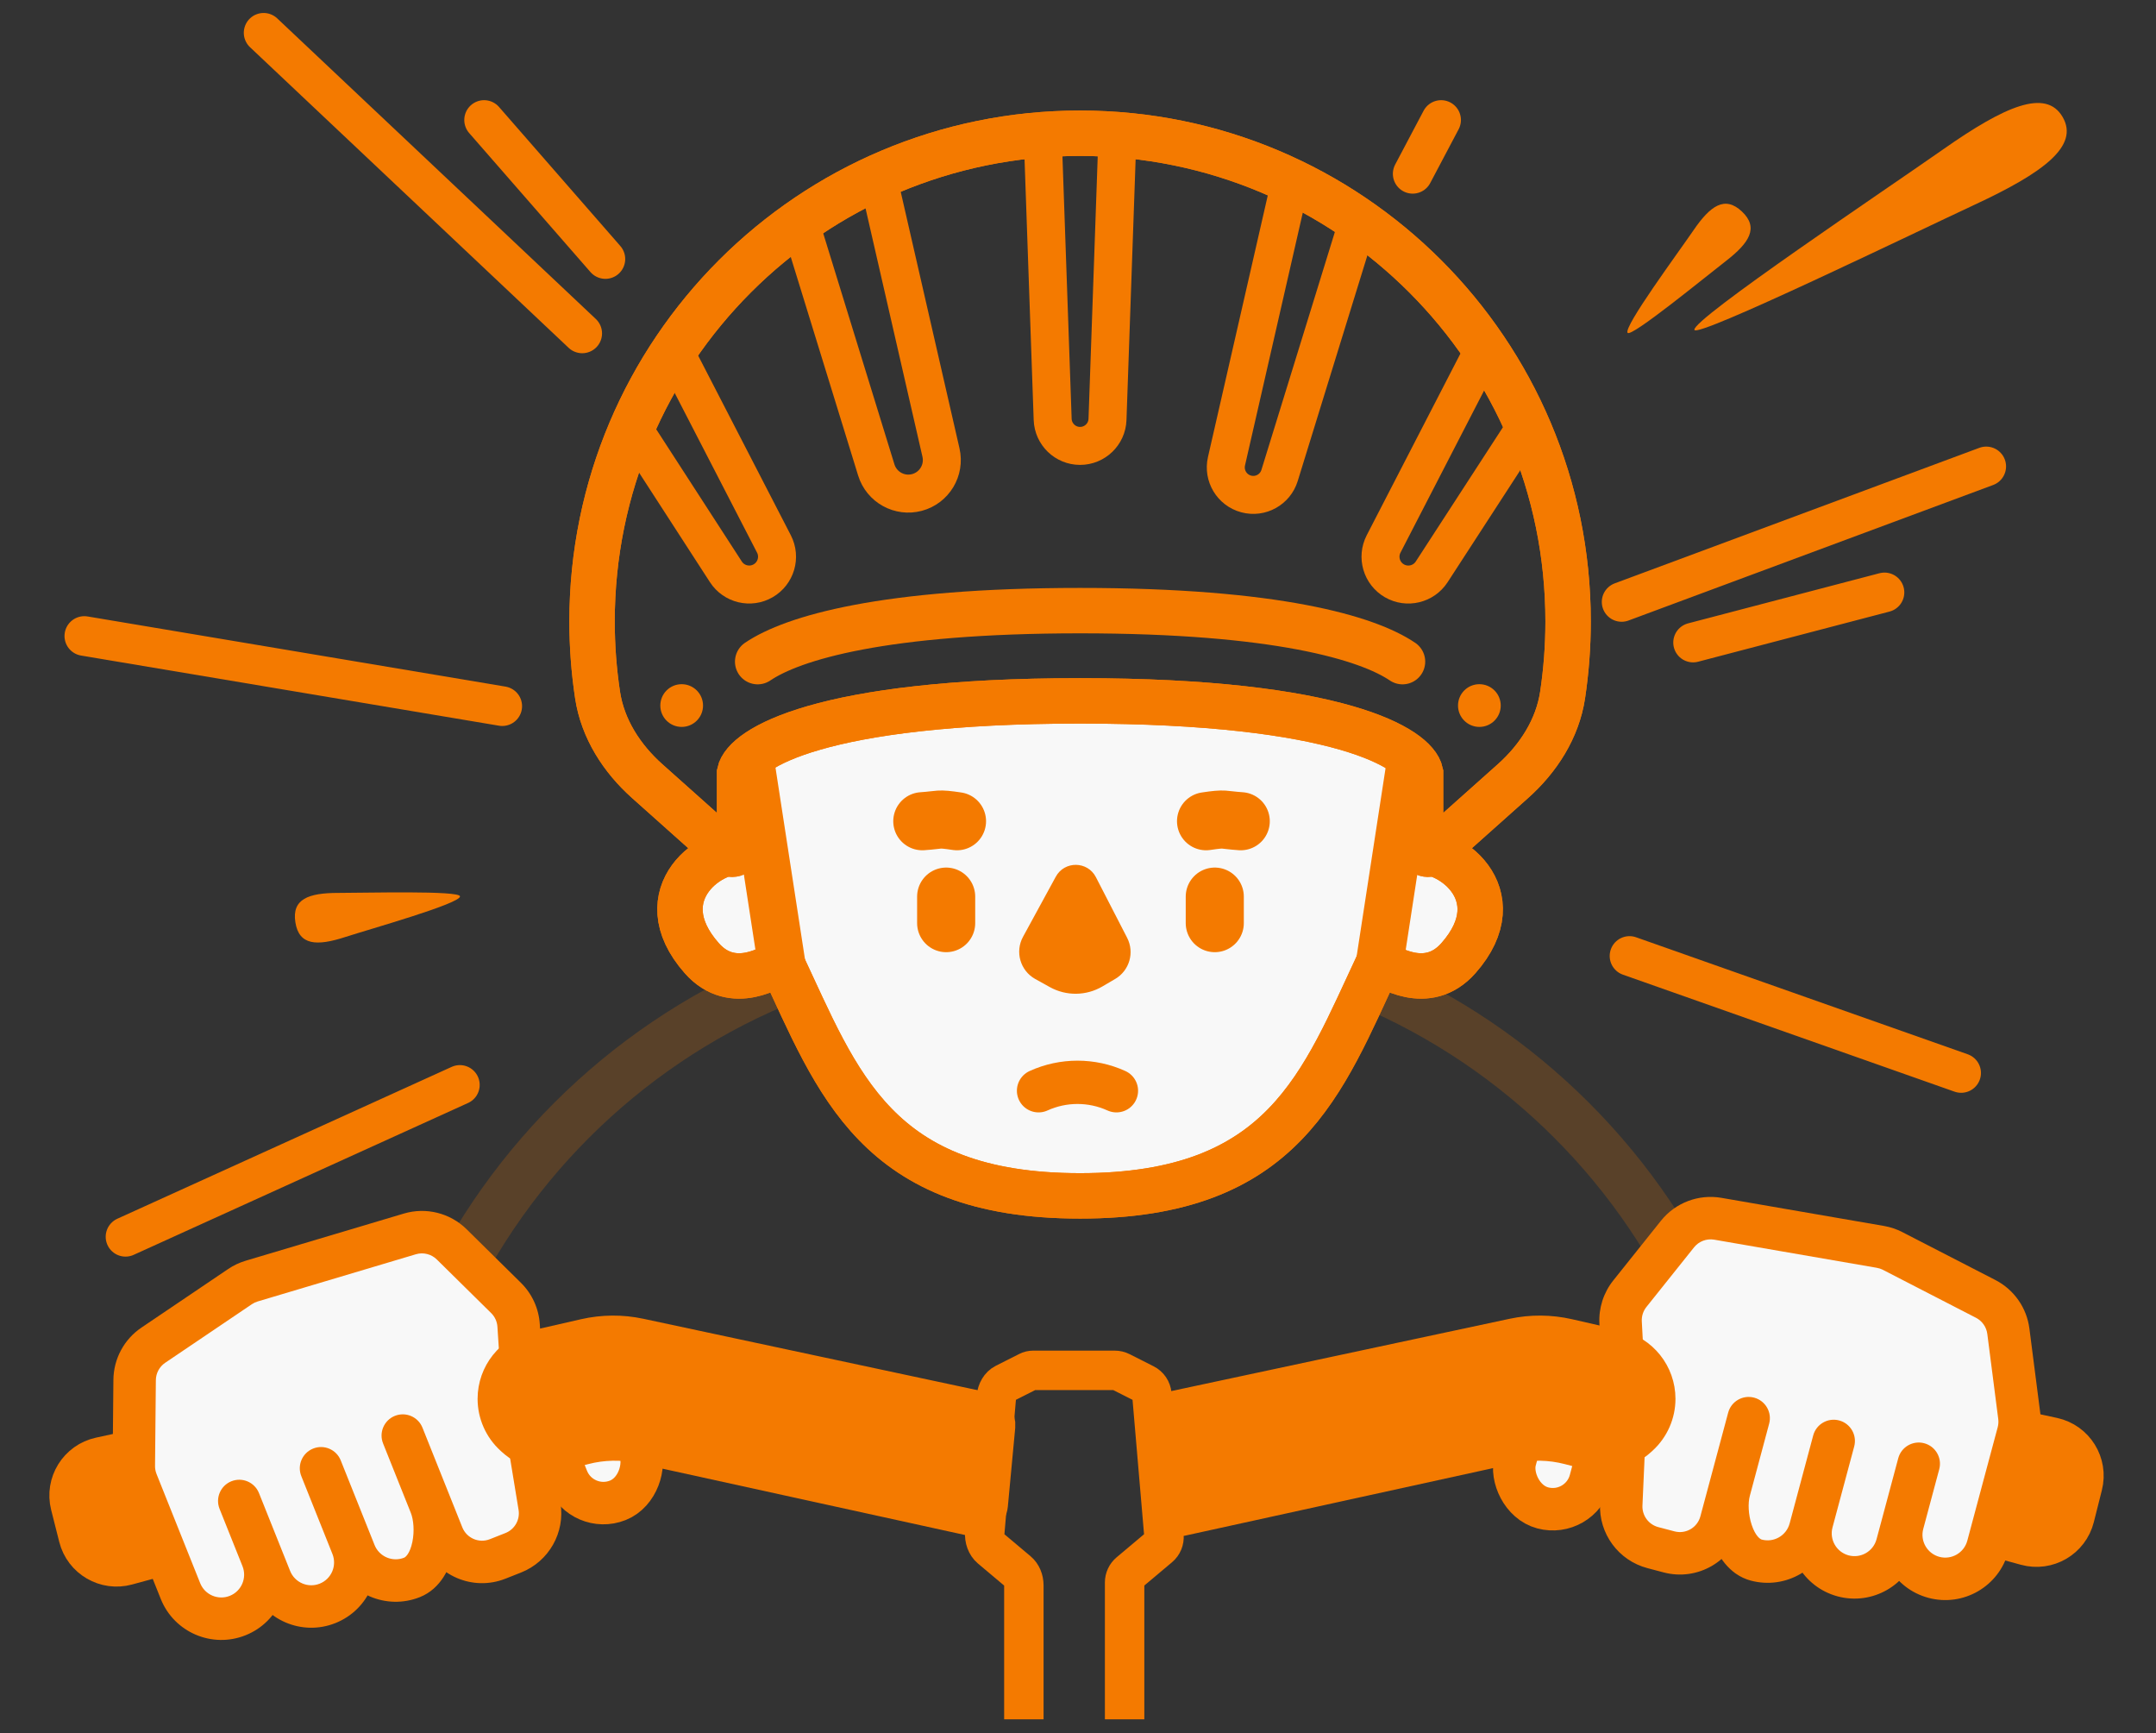 <?xml version="1.0" encoding="UTF-8" standalone="no"?>
<svg
   width="107"
   height="86"
   viewBox="0 0 107 86"
   fill="none"
   version="1.1"
   id="svg31">
  <rect x="0" y="0" width="107" height="86" fill="#333333" stroke="none"/>
  <g
     clip-path="url(#clip0_16_6453)"
     id="g31">
    <path
       opacity="0.2"
       d="M87.306 78.055V78.055C87.306 60.505 73.079 46.278 55.53 46.278H50.838C33.288 46.278 19.061 60.505 19.061 78.055V78.055"
       stroke="#AA5939"
       stroke-width="2.448"
       id="path1"
       style="stroke:#f47a00;stroke-opacity:1" />
    <path
       d="M101.883 71.309L98.773 70.635C98.423 70.559 98.077 70.78 97.999 71.13L97.11 75.107C97.034 75.447 97.238 75.787 97.574 75.879L100.551 76.694C101.608 76.984 102.696 76.349 102.965 75.286L103.365 73.7C103.636 72.627 102.964 71.543 101.883 71.309Z"
       fill="#AA5939"
       stroke="#AA5939"
       stroke-width="1.957"
       id="path2"
       style="stroke:#f47a00;stroke-opacity:1;fill:#f47a00;fill-opacity:1" />
    <path
       d="M82.834 76.999L82.028 76.787C81.07 76.534 80.417 75.647 80.461 74.657L80.666 70.035L80.429 65.618C80.401 65.102 80.564 64.594 80.886 64.191L83.25 61.231C83.729 60.631 84.498 60.34 85.255 60.47L93.325 61.866C93.535 61.903 93.74 61.971 93.93 62.069L98.547 64.446C99.163 64.763 99.584 65.363 99.672 66.05L100.216 70.273C100.251 70.545 100.232 70.822 100.161 71.087L99.446 73.757L98.653 76.717C98.34 77.882 97.142 78.574 95.977 78.262C94.811 77.95 94.12 76.752 94.432 75.586L94.148 76.644C93.836 77.809 92.638 78.501 91.473 78.189C90.307 77.877 89.616 76.679 89.928 75.513L89.835 75.861C89.523 77.026 88.325 77.718 87.159 77.405C85.994 77.093 85.511 75.115 85.823 73.949L85.406 75.508C85.106 76.629 83.956 77.295 82.834 76.999Z"
       fill="#F8F8F8"
       id="path3" />
    <path
       d="M82.028 76.787L81.76 77.805L82.028 76.787ZM82.834 76.999L82.566 78.018L82.834 76.999ZM85.767 70.092C85.917 69.53 86.495 69.196 87.057 69.347C87.618 69.498 87.952 70.075 87.801 70.637L85.767 70.092ZM80.886 64.191L81.709 64.848L80.886 64.191ZM83.25 61.231L82.427 60.574L82.427 60.574L83.25 61.231ZM99.672 66.05L100.717 65.916L99.672 66.05ZM100.216 70.273L99.171 70.407L99.171 70.407L100.216 70.273ZM89.987 71.222C90.138 70.661 90.715 70.327 91.277 70.478C91.839 70.628 92.172 71.206 92.022 71.768L89.987 71.222ZM94.208 72.353C94.358 71.792 94.936 71.458 95.498 71.609C96.06 71.759 96.393 72.337 96.242 72.899L94.208 72.353ZM99.446 73.757L98.428 73.484L98.428 73.484L99.446 73.757ZM100.161 71.087L101.178 71.359L101.178 71.359L100.161 71.087ZM85.255 60.47L85.075 61.508L85.255 60.47ZM93.325 61.866L93.504 60.828L93.325 61.866ZM93.93 62.069L93.448 63.005L93.448 63.005L93.93 62.069ZM98.547 64.446L99.029 63.51L99.029 63.51L98.547 64.446ZM80.429 65.618L79.377 65.674L79.377 65.674L80.429 65.618ZM80.666 70.035L81.718 69.978L81.721 70.03L81.718 70.082L80.666 70.035ZM80.461 74.657L79.409 74.61L79.409 74.61L80.461 74.657ZM82.297 75.769L83.103 75.981L82.566 78.018L81.76 77.805L82.297 75.769ZM84.388 75.235L84.806 73.677L86.841 74.222L86.423 75.781L84.388 75.235ZM84.806 73.677L85.767 70.092L87.801 70.637L86.841 74.222L84.806 73.677ZM80.064 63.533L82.427 60.574L84.073 61.889L81.709 64.848L80.064 63.533ZM100.717 65.916L101.26 70.138L99.171 70.407L98.628 66.184L100.717 65.916ZM88.818 75.588L88.911 75.241L90.945 75.786L90.852 76.133L88.818 75.588ZM88.911 75.241L89.987 71.222L92.022 71.768L90.945 75.786L88.911 75.241ZM87.432 76.388C88.035 76.55 88.656 76.192 88.818 75.588L90.852 76.133C90.389 77.86 88.614 78.885 86.887 78.423L87.432 76.388ZM86.841 74.222C86.747 74.572 86.762 75.144 86.936 75.663C87.122 76.22 87.361 76.369 87.432 76.388L86.887 78.423C85.792 78.129 85.207 77.133 84.938 76.332C84.657 75.492 84.588 74.493 84.806 73.677L86.841 74.222ZM93.131 76.371L93.415 75.314L95.449 75.859L95.166 76.917L93.131 76.371ZM93.415 75.314L94.208 72.353L96.242 72.899L95.449 75.859L93.415 75.314ZM91.745 77.172C92.349 77.333 92.969 76.975 93.131 76.371L95.166 76.917C94.703 78.644 92.927 79.669 91.2 79.206L91.745 77.172ZM90.945 75.786C90.784 76.389 91.142 77.01 91.745 77.172L91.2 79.206C89.473 78.743 88.448 76.968 88.911 75.241L90.945 75.786ZM96.249 77.245C96.853 77.406 97.474 77.048 97.635 76.445L99.67 76.99C99.207 78.717 97.431 79.742 95.704 79.279L96.249 77.245ZM95.449 75.859C95.287 76.462 95.646 77.083 96.249 77.245L95.704 79.279C93.977 78.816 92.952 77.041 93.415 75.314L95.449 75.859ZM97.635 76.445L98.428 73.484L100.463 74.029L99.67 76.99L97.635 76.445ZM101.178 71.359L100.463 74.029L98.428 73.484L99.144 70.814L101.178 71.359ZM85.434 59.433L93.504 60.828L93.145 62.904L85.075 61.508L85.434 59.433ZM94.412 61.133L99.029 63.51L98.065 65.383L93.448 63.005L94.412 61.133ZM81.481 65.561L81.718 69.978L79.615 70.091L79.377 65.674L81.481 65.561ZM81.718 70.082L81.513 74.704L79.409 74.61L79.614 69.988L81.718 70.082ZM93.504 60.828C93.82 60.883 94.127 60.986 94.412 61.133L93.448 63.005C93.353 62.956 93.251 62.922 93.145 62.904L93.504 60.828ZM101.26 70.138C101.313 70.547 101.285 70.962 101.178 71.359L99.144 70.814C99.179 70.682 99.189 70.543 99.171 70.407L101.26 70.138ZM98.628 66.184C98.583 65.841 98.373 65.541 98.065 65.383L99.029 63.51C99.953 63.986 100.584 64.885 100.717 65.916L98.628 66.184ZM82.427 60.574C83.146 59.674 84.299 59.236 85.434 59.433L85.075 61.508C84.697 61.443 84.312 61.589 84.073 61.889L82.427 60.574ZM83.103 75.981C83.664 76.129 84.238 75.796 84.388 75.235L86.423 75.781C85.973 77.461 84.248 78.462 82.566 78.018L83.103 75.981ZM81.76 77.805C80.322 77.426 79.343 76.096 79.409 74.61L81.513 74.704C81.492 75.199 81.818 75.642 82.297 75.769L81.76 77.805ZM81.709 64.848C81.548 65.05 81.467 65.304 81.481 65.561L79.377 65.674C79.336 64.901 79.58 64.139 80.064 63.533L81.709 64.848Z"
       fill="#AA5939"
       id="path4"
       style="fill:#f47a00;fill-opacity:1" />
    <rect
       x="76.127"
       y="68.982"
       width="3.862"
       height="5.522"
       rx="1.931"
       transform="rotate(15 76.127 68.982)"
       fill="#F8F8F8"
       stroke="#AA5939"
       stroke-width="2.106"
       id="rect4"
       style="stroke:#f47a00;stroke-opacity:1" />
    <path
       d="M4.971 72.287L8.08 71.613C8.43 71.537 8.776 71.758 8.855 72.108L9.744 76.086C9.82 76.425 9.615 76.765 9.28 76.857L6.303 77.672C5.246 77.962 4.157 77.327 3.889 76.265L3.488 74.679C3.217 73.606 3.889 72.522 4.971 72.287Z"
       fill="#AA5939"
       stroke="#AA5939"
       stroke-width="1.957"
       id="path5"
       style="stroke:#f47a00;stroke-opacity:1;fill:#f47a00;fill-opacity:1" />
    <path
       d="M24.697 77.35L25.471 77.043C26.393 76.679 26.936 75.721 26.776 74.743L26.025 70.177L25.738 65.763C25.705 65.248 25.483 64.763 25.115 64.4L22.418 61.741C21.871 61.202 21.074 61.003 20.337 61.223L12.489 63.564C12.284 63.625 12.09 63.717 11.912 63.837L7.609 66.743C7.035 67.131 6.688 67.776 6.681 68.469L6.641 72.726C6.639 73.001 6.69 73.273 6.792 73.528L7.818 76.095L8.956 78.941C9.404 80.061 10.675 80.606 11.796 80.158C12.916 79.71 13.461 78.439 13.013 77.318L13.42 78.335C13.868 79.455 15.139 80.001 16.259 79.552C17.38 79.105 17.925 77.833 17.477 76.713L17.61 77.047C18.058 78.167 19.33 78.712 20.45 78.264C21.57 77.816 21.815 75.795 21.367 74.674L21.966 76.173C22.397 77.25 23.618 77.776 24.697 77.35Z"
       fill="#F8F8F8"
       id="path6" />
    <path
       d="M25.471 77.043L25.859 78.023L25.471 77.043ZM24.697 77.35L25.084 78.329L24.697 77.35ZM20.967 70.837C20.751 70.297 20.138 70.034 19.598 70.25C19.058 70.466 18.796 71.079 19.012 71.619L20.967 70.837ZM25.115 64.4L25.855 63.65L25.855 63.65L25.115 64.4ZM22.418 61.741L21.679 62.491L21.679 62.491L22.418 61.741ZM6.681 68.469L7.735 68.479L7.735 68.479L6.681 68.469ZM6.641 72.726L5.588 72.716L5.588 72.716L6.641 72.726ZM16.91 72.459C16.694 71.919 16.081 71.656 15.541 71.873C15.001 72.088 14.738 72.701 14.954 73.241L16.91 72.459ZM12.853 74.082C12.637 73.542 12.024 73.279 11.484 73.495C10.944 73.711 10.681 74.324 10.897 74.864L12.853 74.082ZM7.818 76.095L8.796 75.704L8.796 75.704L7.818 76.095ZM6.792 73.528L5.814 73.919L5.814 73.919L6.792 73.528ZM20.337 61.223L20.639 62.232L20.337 61.223ZM12.489 63.564L12.188 62.554L12.489 63.564ZM11.912 63.837L12.502 64.709L12.502 64.709L11.912 63.837ZM7.609 66.743L8.198 67.616L7.609 66.743ZM25.738 65.763L26.789 65.695L26.789 65.695L25.738 65.763ZM26.025 70.177L24.974 70.246L24.978 70.297L24.986 70.348L26.025 70.177ZM26.776 74.743L25.736 74.913L25.736 74.913L26.776 74.743ZM25.084 76.064L24.309 76.37L25.084 78.329L25.859 78.023L25.084 76.064ZM22.944 75.782L22.345 74.283L20.39 75.065L20.989 76.564L22.944 75.782ZM22.345 74.283L20.967 70.837L19.012 71.619L20.39 75.065L22.345 74.283ZM25.855 63.65L23.158 60.991L21.679 62.491L24.376 65.15L25.855 63.65ZM5.628 68.459L5.588 72.716L7.694 72.736L7.735 68.479L5.628 68.459ZM18.588 76.656L18.455 76.322L16.499 77.104L16.632 77.438L18.588 76.656ZM18.455 76.322L16.91 72.459L14.954 73.241L16.499 77.104L18.455 76.322ZM20.059 77.286C19.479 77.518 18.82 77.236 18.588 76.656L16.632 77.438C17.296 79.098 19.18 79.906 20.841 79.242L20.059 77.286ZM20.39 75.065C20.524 75.402 20.576 75.972 20.465 76.508C20.346 77.082 20.127 77.259 20.059 77.286L20.841 79.242C21.893 78.821 22.357 77.763 22.528 76.935C22.708 76.068 22.659 75.068 22.345 74.283L20.39 75.065ZM14.398 77.944L13.991 76.927L12.035 77.709L12.442 78.726L14.398 77.944ZM13.991 76.927L12.853 74.082L10.897 74.864L12.035 77.709L13.991 76.927ZM15.868 78.575C15.288 78.807 14.63 78.524 14.398 77.944L12.442 78.726C13.106 80.386 14.99 81.194 16.65 80.53L15.868 78.575ZM16.499 77.104C16.731 77.684 16.448 78.343 15.868 78.575L16.65 80.53C18.311 79.867 19.119 77.982 18.455 76.322L16.499 77.104ZM11.405 79.18C10.824 79.412 10.166 79.13 9.934 78.549L7.978 79.332C8.642 80.992 10.526 81.8 12.187 81.136L11.405 79.18ZM12.035 77.709C12.267 78.29 11.985 78.948 11.405 79.18L12.187 81.136C13.847 80.472 14.655 78.588 13.991 76.927L12.035 77.709ZM9.934 78.549L8.796 75.704L6.84 76.486L7.978 79.332L9.934 78.549ZM5.814 73.919L6.84 76.486L8.796 75.704L7.77 73.137L5.814 73.919ZM20.037 60.214L12.188 62.554L12.79 64.573L20.639 62.232L20.037 60.214ZM11.323 62.964L7.019 65.871L8.198 67.616L12.502 64.709L11.323 62.964ZM24.687 65.832L24.974 70.246L27.076 70.109L26.789 65.695L24.687 65.832ZM24.986 70.348L25.736 74.913L27.815 74.572L27.065 70.007L24.986 70.348ZM12.188 62.554C11.881 62.646 11.589 62.784 11.323 62.964L12.502 64.709C12.591 64.649 12.688 64.603 12.79 64.573L12.188 62.554ZM5.588 72.716C5.584 73.128 5.661 73.537 5.814 73.919L7.77 73.137C7.719 73.01 7.693 72.874 7.694 72.736L5.588 72.716ZM7.735 68.479C7.738 68.133 7.911 67.81 8.198 67.616L7.019 65.871C6.158 66.452 5.638 67.42 5.628 68.459L7.735 68.479ZM23.158 60.991C22.337 60.182 21.141 59.884 20.037 60.214L20.639 62.232C21.007 62.122 21.405 62.222 21.679 62.491L23.158 60.991ZM24.309 76.37C23.77 76.583 23.16 76.32 22.944 75.782L20.989 76.564C21.635 78.179 23.465 78.969 25.084 78.329L24.309 76.37ZM25.859 78.023C27.241 77.476 28.056 76.039 27.815 74.572L25.736 74.913C25.817 75.403 25.545 75.882 25.084 76.064L25.859 78.023ZM24.376 65.15C24.56 65.331 24.671 65.574 24.687 65.832L26.789 65.695C26.739 64.922 26.406 64.194 25.855 63.65L24.376 65.15Z"
       fill="#AA5939"
       id="path7"
       style="fill:#f47a00;fill-opacity:1" />
    <rect
       width="3.862"
       height="5.522"
       rx="1.931"
       transform="matrix(-0.929 0.371 0.371 0.929 30.408 68.594)"
       fill="#DDBDB0"
       stroke="#AA5939"
       stroke-width="2.106"
       id="rect7"
       style="stroke:#f47a00;stroke-opacity:1;fill:#f8f8f8;fill-opacity:1" />
    <path
       d="M70.501 38.342V41.816C70.501 42.056 70.726 42.236 70.966 42.249C72.668 42.338 74.95 44.627 72.379 47.541C70.826 49.301 68.811 47.917 68.436 47.729C65.623 53.737 63.742 59.335 53.603 59.335C43.465 59.335 41.584 53.737 38.771 47.729C38.395 47.917 36.005 49.02 34.452 47.261C31.877 44.342 34.484 42.055 36.24 41.973C36.48 41.962 36.705 41.781 36.705 41.541V38.342C36.956 37.152 40.686 34.774 53.603 34.774C66.521 34.774 70.251 37.152 70.501 38.342Z"
       fill="#F8F8F8"
       id="path8" />
    <path
       d="M37.081 42.289C35.391 41.914 32.012 44.35 34.828 47.541C36.38 49.301 38.395 47.917 38.771 47.729C41.584 53.737 43.465 59.335 53.603 59.335C63.742 59.335 65.623 53.737 68.436 47.729C68.811 47.917 70.826 49.301 72.379 47.541C75.195 44.35 71.815 41.914 70.126 42.289M77.823 30.831C77.823 17.455 66.98 6.611 53.603 6.611C40.227 6.611 29.383 17.455 29.383 30.831C29.383 32.073 29.477 33.294 29.657 34.485C29.91 36.16 30.857 37.629 32.121 38.757L36.08 42.289C36.322 42.505 36.705 42.334 36.705 42.009V38.342C36.956 37.153 40.686 34.774 53.603 34.774C66.521 34.774 70.251 37.153 70.501 38.342V42.009C70.501 42.334 70.885 42.505 71.126 42.289L75.086 38.757C76.35 37.629 77.296 36.16 77.55 34.485C77.73 33.294 77.823 32.073 77.823 30.831Z"
       stroke="#AA5939"
       stroke-width="2.253"
       id="path9"
       style="stroke:#f47a00;stroke-opacity:1" />
    <path
       d="M37.081 42.289C35.391 41.914 32.012 44.35 34.828 47.541C36.38 49.301 38.395 47.917 38.771 47.729C41.584 53.737 43.465 59.335 53.603 59.335C63.742 59.335 65.623 53.737 68.436 47.729C68.811 47.917 70.826 49.301 72.379 47.541C75.195 44.35 71.815 41.914 70.126 42.289M77.823 30.831C77.823 17.455 66.98 6.611 53.603 6.611C40.227 6.611 29.383 17.455 29.383 30.831C29.383 32.073 29.477 33.294 29.657 34.485C29.91 36.16 30.857 37.629 32.121 38.757L36.08 42.289C36.322 42.505 36.705 42.334 36.705 42.009V38.342C36.956 37.153 40.686 34.774 53.603 34.774C66.521 34.774 70.251 37.153 70.501 38.342V42.009C70.501 42.334 70.885 42.505 71.126 42.289L75.086 38.757C76.35 37.629 77.296 36.16 77.55 34.485C77.73 33.294 77.823 32.073 77.823 30.831Z"
       stroke="#AA5939"
       stroke-width="2.253"
       id="path10"
       style="stroke:#f47a00;stroke-opacity:1" />
    <path
       d="M37.602 32.828C39.338 31.652 43.853 30.297 53.603 30.297C63.353 30.297 67.869 31.652 69.605 32.828"
       stroke="#AA5939"
       stroke-width="2.253"
       stroke-linecap="round"
       id="path11"
       style="stroke:#f47a00;stroke-opacity:1" />
    <path
       d="M51.749 6.729L52.243 20.811C52.269 21.543 52.87 22.124 53.603 22.124V22.124C54.336 22.124 54.938 21.543 54.964 20.811L55.458 6.729"
       stroke="#AA5939"
       stroke-width="1.885"
       id="path12"
       style="stroke:#f47a00;stroke-opacity:1" />
    <path
       d="M67.328 11.207L63.503 23.593C63.286 24.294 62.555 24.698 61.846 24.508V24.508C61.137 24.318 60.706 23.602 60.869 22.886L63.998 9.203"
       stroke="#AA5939"
       stroke-width="1.885"
       id="path13"
       style="stroke:#f47a00;stroke-opacity:1" />
    <path
       d="M39.722 11.1L43.489 23.317C43.753 24.172 44.645 24.665 45.509 24.434V24.434C46.373 24.202 46.899 23.328 46.7 22.456L43.609 8.968"
       stroke="#AA5939"
       stroke-width="1.885"
       id="path14"
       style="stroke:#f47a00;stroke-opacity:1" />
    <path
       d="M75.126 66.39L57.957 70.058C57.633 70.128 57.413 70.428 57.444 70.757L57.81 74.663C57.846 75.053 58.216 75.323 58.599 75.239L75.014 71.64C75.969 71.43 76.959 71.45 77.905 71.696L78.796 71.929C79.681 72.16 80.624 71.926 81.299 71.307L81.361 71.25C81.878 70.776 82.173 70.106 82.173 69.404C82.173 68.236 81.365 67.223 80.227 66.963L77.802 66.409C76.922 66.208 76.009 66.201 75.126 66.39Z"
       fill="#AA5939"
       stroke="#AA5939"
       stroke-width="1.957"
       id="path15"
       style="stroke:#f47a00;stroke-opacity:1;fill:#f47a00;fill-opacity:1" />
    <path
       d="M73.773 17.091L68.667 26.988C68.329 27.644 68.565 28.449 69.204 28.818V28.818C69.84 29.185 70.653 28.99 71.053 28.374L75.776 21.099"
       stroke="#AA5939"
       stroke-width="1.885"
       id="path16"
       style="stroke:#f47a00;stroke-opacity:1" />
    <path
       d="M31.548 21.457L36.024 28.372C36.424 28.989 37.236 29.185 37.873 28.817V28.817C38.511 28.449 38.748 27.644 38.41 26.989L33.732 17.922"
       stroke="#AA5939"
       stroke-width="1.885"
       id="path17"
       style="stroke:#f47a00;stroke-opacity:1" />
    <path
       d="M60.288 44.487V45.802"
       stroke="#AA5939"
       stroke-width="2.883"
       stroke-linecap="round"
       id="path18"
       style="stroke:#f47a00;stroke-opacity:1" />
    <path
       d="M46.957 44.487V45.802"
       stroke="#AA5939"
       stroke-width="2.883"
       stroke-linecap="round"
       id="path19"
       style="stroke:#f47a00;stroke-opacity:1" />
    <path
       d="M50.771 46.482L52.398 43.498C52.831 42.705 53.975 42.718 54.389 43.522L55.938 46.529C56.314 47.258 56.055 48.154 55.348 48.57L54.711 48.944C53.908 49.416 52.916 49.428 52.102 48.976L51.377 48.574C50.635 48.161 50.364 47.227 50.771 46.482Z"
       fill="#AA5939"
       id="path20"
       style="fill:#f47a00;fill-opacity:1" />
    <path
       d="M59.855 40.746C60.865 40.596 60.638 40.683 61.577 40.746"
       stroke="#AA5939"
       stroke-width="2.883"
       stroke-linecap="round"
       id="path21"
       style="stroke:#f47a00;stroke-opacity:1" />
    <path
       d="M47.495 40.746C46.485 40.596 46.712 40.683 45.773 40.746"
       stroke="#AA5939"
       stroke-width="2.883"
       stroke-linecap="round"
       id="path22"
       style="stroke:#f47a00;stroke-opacity:1" />
    <path
       d="M55.407 54.119V54.119C54.179 53.561 52.77 53.561 51.542 54.119V54.119"
       stroke="#AA5939"
       stroke-width="2.149"
       stroke-linecap="round"
       id="path23"
       style="stroke:#f47a00;stroke-opacity:1" />
    <path
       d="M31.727 66.39L48.897 70.058C49.22 70.128 49.441 70.428 49.41 70.757L49.044 74.663C49.007 75.053 48.637 75.323 48.255 75.239L31.84 71.64C30.885 71.43 29.894 71.45 28.949 71.696L28.058 71.929C27.172 72.16 26.23 71.926 25.555 71.307L25.493 71.25C24.975 70.776 24.681 70.106 24.681 69.404C24.681 68.236 25.488 67.223 26.627 66.963L29.052 66.409C29.932 66.208 30.845 66.201 31.727 66.39Z"
       fill="#AA5939"
       stroke="#AA5939"
       stroke-width="1.957"
       id="path24"
       style="stroke:#f47a00;stroke-opacity:1;fill:#f47a00;fill-opacity:1" />
    <path
       d="M55.813 85.306V78.517C55.813 78.325 55.898 78.142 56.045 78.018L57.538 76.763C57.7 76.626 57.785 76.419 57.767 76.208L57.166 69.189C57.147 68.964 57.012 68.764 56.81 68.663L55.621 68.062C55.53 68.016 55.429 67.992 55.327 67.992H53.292H51.271C51.187 67.992 51.103 68.012 51.025 68.052L49.86 68.64C49.633 68.755 49.474 69.018 49.448 69.325L48.873 76.042C48.846 76.351 48.958 76.653 49.163 76.826L50.518 77.966C50.702 78.121 50.813 78.381 50.813 78.66V85.306"
       stroke="#AA5939"
       stroke-width="1.957"
       id="path25"
       style="stroke:#f47a00;stroke-opacity:1" />
    <circle
       cx="73.42"
       cy="35.007"
       r="1.06"
       fill="#AA5939"
       id="circle25"
       style="fill:#f47a00;fill-opacity:1" />
    <circle
       cx="33.831"
       cy="35.007"
       r="1.06"
       fill="#AA5939"
       id="circle26"
       style="fill:#f47a00;fill-opacity:1" />
    <path
       d="M71.521 5.954L70.11 8.624M98.575 23.142L80.479 29.866M24.025 5.954L30.045 12.852M13.083 1.627L28.895 16.542M4.185 31.556L24.926 35.037M6.229 61.365L22.823 53.83M93.525 29.393L84.026 31.881M80.871 47.432L97.329 53.237"
       stroke="#AA5939"
       stroke-width="1.967"
       stroke-linecap="round"
       id="path26"
       style="stroke:#f47a00;stroke-opacity:1" />
    <path
       d="M37.249 37.796L38.822 48.016"
       stroke="#AA5939"
       stroke-width="2.358"
       stroke-linecap="round"
       id="path27"
       style="stroke:#f47a00;stroke-opacity:1" />
    <path
       d="M70.006 37.796L68.434 48.016"
       stroke="#AA5939"
       stroke-width="2.358"
       stroke-linecap="round"
       id="path28"
       style="stroke:#f47a00;stroke-opacity:1" />
    <path
       d="M84.046 11.426C83.307 12.509 80.552 16.232 80.777 16.515C80.962 16.748 84.624 13.749 85.661 12.946C86.824 12.045 87.298 11.293 86.448 10.493C85.598 9.693 84.876 10.211 84.046 11.426Z"
       fill="#AA5939"
       id="path29"
       style="fill:#f47a00;fill-opacity:1" />
    <path
       d="M17.128 46.494C18.376 46.091 22.834 44.836 22.83 44.475C22.826 44.176 18.095 44.304 16.783 44.303C15.312 44.303 14.477 44.607 14.659 45.76C14.84 46.913 15.728 46.947 17.128 46.494Z"
       fill="#AA5939"
       id="path30"
       style="fill:#f47a00;fill-opacity:1" />
    <path
       d="M96.439 7.409C93.723 9.315 83.951 15.861 84.091 16.368C84.206 16.787 95.013 11.548 98.021 10.147C101.396 8.575 103.201 7.251 102.369 5.81C101.536 4.369 99.488 5.271 96.439 7.409Z"
       fill="#AA5939"
       id="path31"
       style="fill:#f47a00;fill-opacity:1" />
  </g>
  <defs
     id="defs31">
    <clipPath
       id="clip0_16_6453">
      <rect
         width="106.632"
         height="85.306"
         fill="white"
         transform="translate(0.184)"
         id="rect31" />
    </clipPath>
  </defs>
</svg>
